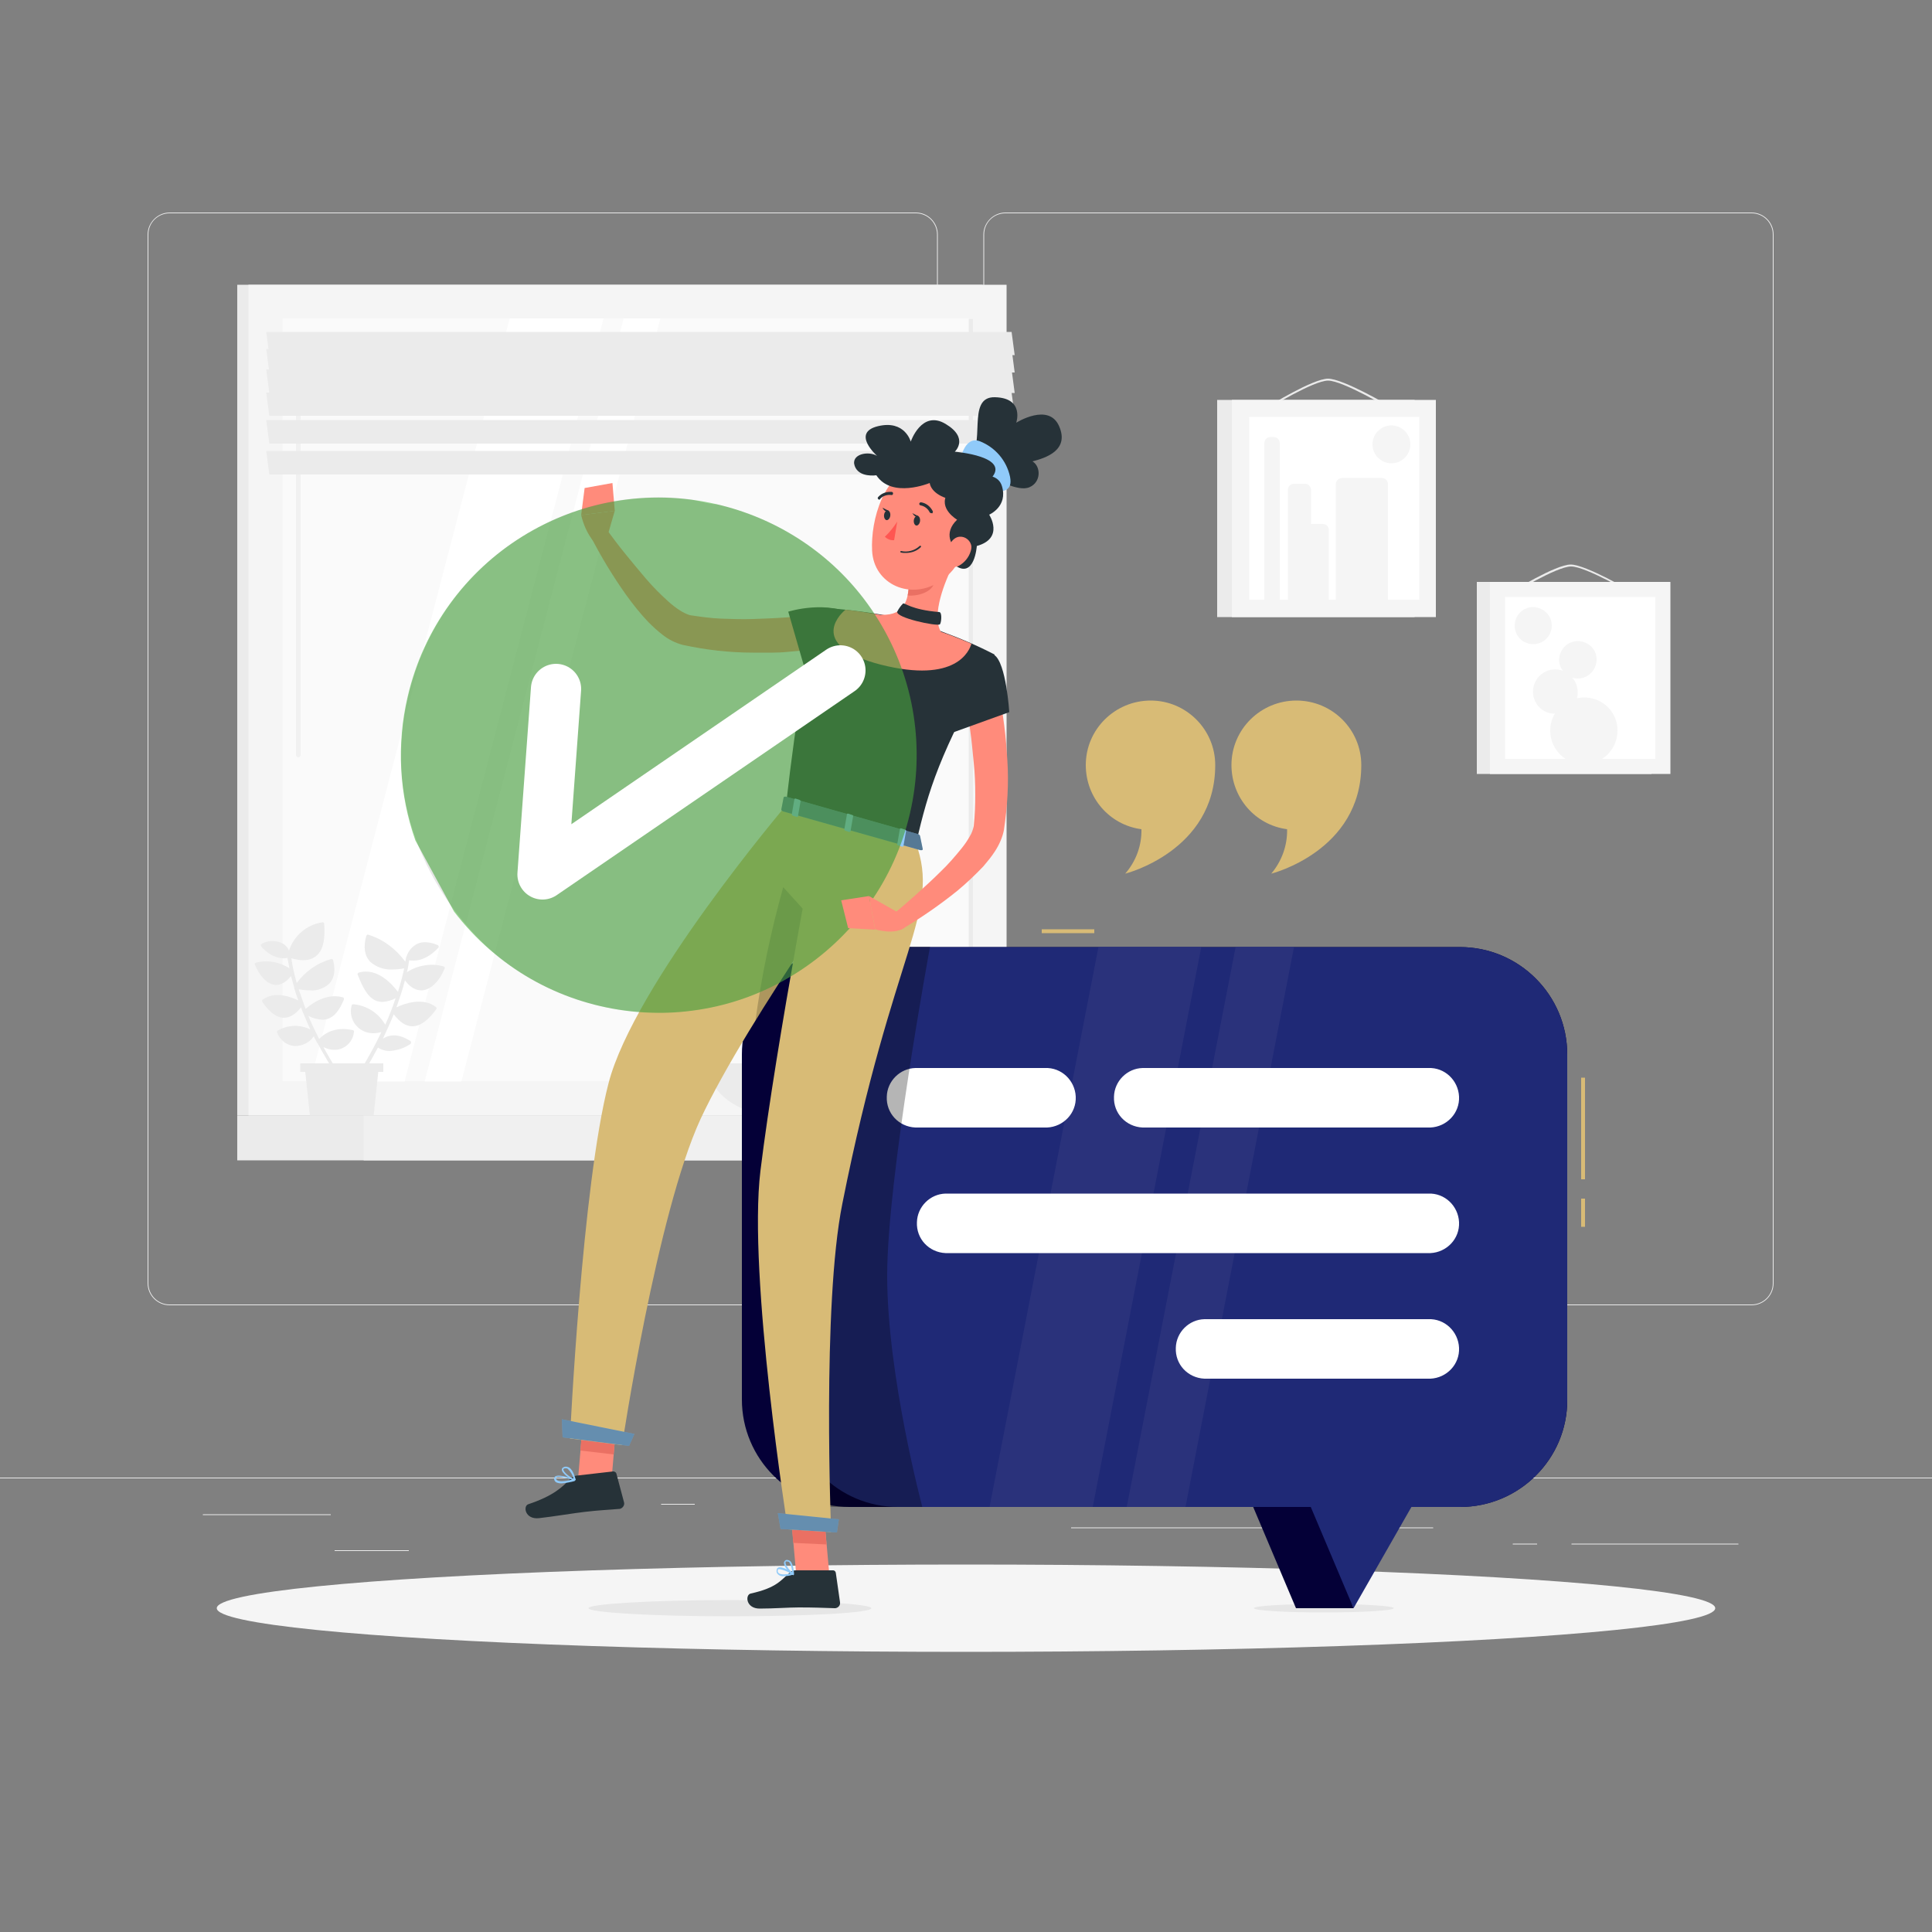<?xml version="1.0" encoding="utf-8"?>
<!-- Generator: Adobe Illustrator 26.3.1, SVG Export Plug-In . SVG Version: 6.00 Build 0)  -->
<svg version="1.1" id="Layer_1" xmlns="http://www.w3.org/2000/svg" xmlns:xlink="http://www.w3.org/1999/xlink" x="0px" y="0px"
	 viewBox="0 0 500 500" style="enable-background:new 0 0 500 500;" xml:space="preserve">
<rect x="0" y="0" width="500" height="500" fill="#808080" stroke="none"/>
<style type="text/css">
	.st0{fill:#EBEBEB;}
	.st1{fill:#F5F5F5;}
	.st2{fill:#F0F0F0;}
	.st3{fill:#FAFAFA;}
	.st4{fill:#FFFFFF;}
	.st5{fill:#F1F1F1;}
	.st6{fill:#E6E6E6;}
	.st7{fill:#040037;}
	.st8{fill:#D8BB76;}
	.st9{fill:#1F2976;}
	.st10{opacity:0.7;fill:#2F377E;enable-background:new    ;}
	.st11{opacity:0.29;enable-background:new    ;}
	.st12{fill:#FF8B7B;}
	.st13{fill:#263238;}
	.st14{fill:#90CAF9;}
	.st15{fill:#EA7063;}
	.st16{opacity:0.3;enable-background:new    ;}
	.st17{opacity:0.2;enable-background:new    ;}
	.st18{opacity:0.4;enable-background:new    ;}
	.st19{fill:#FF5652;}
	.st20{opacity:0.6;fill:#54B948;enable-background:new    ;}
	.st21{opacity:0.1;enable-background:new    ;}
	.st22{fill:none;stroke:#FFFFFF;stroke-width:13;stroke-linecap:round;stroke-linejoin:round;stroke-miterlimit:10;}
</style>
<g id="freepik--background-complete--inject-175">
	<g id="freepik--group--inject-175">
		<rect y="382.4" class="st0" width="500" height="0.2"/>
		<rect x="52.5" y="391.9" class="st0" width="33.1" height="0.2"/>
		<rect x="171.1" y="389.2" class="st0" width="8.7" height="0.2"/>
		<rect x="86.6" y="401.2" class="st0" width="19.2" height="0.2"/>
		<rect x="406.7" y="399.5" class="st0" width="43.2" height="0.2"/>
		<rect x="391.5" y="399.5" class="st0" width="6.3" height="0.2"/>
		<rect x="277.2" y="395.3" class="st0" width="93.7" height="0.2"/>
		<path class="st0" d="M237,337.8H43.9c-3.2,0-5.7-2.6-5.7-5.7V60.7c0-3.1,2.6-5.7,5.7-5.7H237c3.2,0,5.7,2.6,5.7,5.7c0,0,0,0,0,0
			v271.4C242.7,335.2,240.2,337.8,237,337.8z M43.9,55.2c-3,0-5.5,2.4-5.5,5.5v271.4c0,3,2.4,5.5,5.5,5.5H237c3,0,5.5-2.4,5.5-5.5
			V60.7c0-3-2.4-5.5-5.5-5.5H43.9z"/>
		<path class="st0" d="M453.3,337.8H260.2c-3.2,0-5.7-2.6-5.7-5.7V60.7c0-3.1,2.6-5.7,5.7-5.7h193.1c3.1,0,5.7,2.5,5.7,5.7v271.4
			C459,335.2,456.5,337.8,453.3,337.8z M260.2,55.2c-3,0-5.5,2.4-5.5,5.5v271.4c0,3,2.4,5.5,5.5,5.5h193.1c3,0,5.5-2.4,5.5-5.5V60.7
			c0-3-2.4-5.5-5.5-5.5H260.2z"/>
		<rect x="61.4" y="73.7" class="st0" width="192.9" height="215"/>
		<rect x="64.3" y="73.7" class="st1" width="196.2" height="215"/>
		<rect x="61.4" y="288.7" class="st0" width="192.9" height="11.6"/>
		<rect x="94.1" y="288.7" class="st2" width="196.2" height="11.6"/>
		<rect x="73.1" y="82.4" class="st3" width="178.7" height="197.4"/>
		<polygon class="st4" points="80.3,279.9 131.9,82.4 156.2,82.4 104.7,279.9 		"/>
		<path class="st5" d="M77.2,196c-0.3,0-0.6-0.3-0.6-0.6l0,0V88.2c0-0.3,0.4-0.6,0.7-0.5c0.3,0,0.5,0.3,0.5,0.5v107.2
			C77.8,195.7,77.5,196,77.2,196C77.2,196,77.2,196,77.2,196z"/>
		<polygon class="st4" points="109.9,279.9 161.4,82.4 170.9,82.4 119.4,279.9 		"/>
		<rect x="250.7" y="82.5" class="st0" width="1.1" height="197.4"/>
		<polygon class="st0" points="262.6,91.9 69.7,91.9 68.9,85.9 261.8,85.9 		"/>
		<polygon class="st0" points="262.6,96.4 69.7,96.4 68.9,90.3 261.8,90.3 		"/>
		<polygon class="st0" points="262.6,101.7 69.7,101.7 68.9,95.6 261.8,95.6 		"/>
		<polygon class="st0" points="262.6,107.6 69.7,107.6 68.9,101.6 261.8,101.6 		"/>
		<polygon class="st0" points="262.6,114.8 69.7,114.8 68.9,108.7 261.8,108.7 		"/>
		<polygon class="st0" points="262.6,122.8 69.7,122.8 68.9,116.7 261.8,116.7 		"/>
		<polygon class="st0" points="77.7,275.2 99.2,275.2 99.2,277.4 97.9,277.4 96.7,288.7 80.2,288.7 79,277.4 77.7,277.4 		"/>
		<path class="st0" d="M76.1,255.4L76.1,255.4c-0.3-0.9-0.5-1.9-0.8-2.8c-1.4,1.8-2.8,2.3-3.8,2.3h-0.3c-2-0.2-4-2.2-5.2-5.2
			c-0.1-0.1-0.1-0.2,0-0.4c0.1-0.1,0.2-0.2,0.3-0.2c2.9-0.7,6-0.2,8.6,1.5c-0.2-0.9-0.3-1.8-0.5-2.7c-0.3,0.1-0.7,0.1-1,0.1
			c-3.3,0-5.7-2.9-5.8-3.1c-0.2-0.2-0.1-0.5,0.1-0.6c0,0,0.1,0,0.1-0.1c1.6-0.8,3.4-0.9,5-0.2c0.9,0.4,1.6,1.1,2,2
			c1.3-3.9,4.6-6.7,8.6-7.3c0.2-0.1,0.5,0.1,0.5,0.3c0,0,0,0.1,0,0.1c0.2,3,0.1,6.7-2.2,8.4c-0.9,0.7-2.1,1-3.2,1
			c-1,0-2.1-0.2-3.1-0.5c0.3,2.2,0.8,4.3,1.4,6.4c2.2-3,5.3-5.2,8.9-6.2c0.2-0.1,0.5,0.1,0.5,0.3c0.7,2.6,0.3,4.7-1,6.1
			c-1.4,1.2-3.2,1.9-5,1.7c-1,0-2-0.1-2.9-0.3c0.6,1.8,1.2,3.5,1.8,5.1c1.3-1.2,5.3-4.2,9.6-3c0.1,0,0.2,0.1,0.3,0.2
			c0,0.1,0,0.2,0,0.4c-1.2,2.9-2.5,4.4-4.2,5c-0.4,0.1-0.9,0.2-1.4,0.2c-1.3-0.1-2.5-0.4-3.6-1c0.9,2.2,1.9,4.2,2.8,6
			c1-1.1,3.8-3.4,8.7-2.3c0.2,0,0.4,0.2,0.3,0.5c-0.2,1.9-1.4,3.5-3.1,4.2c-0.6,0.3-1.3,0.4-2,0.4c-1,0-1.9-0.3-2.8-0.7
			c2.2,4,3.9,6.6,4,6.6c0.1,0.2,0,0.5-0.2,0.6c-0.2,0.1-0.4,0-0.5-0.1c-1.7-2.6-3.3-5.3-4.8-8.1c0,0-0.1-0.1-0.1-0.1
			c-0.3-0.5-0.6-1.1-0.9-1.7c-1,1.5-2.7,2.4-4.5,2.5c-0.2,0-0.4,0-0.6,0c-2-0.2-3.7-1.6-4.4-3.5c-0.1-0.2,0-0.4,0.2-0.5
			c2.6-1.5,5.7-1.6,8.4-0.3c-0.6-1.3-1.2-2.7-1.8-4.2c0-0.1-0.1-0.1-0.1-0.2c-0.2-0.4-0.3-0.8-0.5-1.3c-1.4,1.8-2.9,2.7-4.4,2.7l0,0
			c-1.8,0-3.7-1.3-5.6-4.1c-0.1-0.2-0.1-0.5,0.1-0.6c3.1-2.3,7.3-0.7,9.2,0.2c-0.4-1.1-0.8-2.2-1.1-3.3L76.1,255.4z"/>
		<path class="st0" d="M98.7,267.1c-0.7,0.2-1.4,0.3-2.1,0.3c-3.2,0-5.8-2.5-5.8-5.7c0-0.5,0.1-1,0.2-1.5c0-0.2,0.2-0.3,0.5-0.3
			c3.4,0.3,6.5,2.3,8.2,5.3c1-2.2,1.9-4.5,2.7-6.9c-1,0.6-2.2,0.9-3.4,1c-0.5,0-0.9-0.1-1.4-0.2c-2.4-0.8-3.8-3.7-5-6.8
			c-0.1-0.1-0.1-0.2,0-0.4c0.1-0.1,0.2-0.2,0.3-0.2c4.9-1.4,8.8,3.3,10.1,5c0.6-2,1.2-4.1,1.6-6.1c-1,0.2-2.1,0.3-3.1,0.3
			c-2.1,0.1-4.1-0.6-5.7-2c-1.5-1.6-1.8-3.9-1-6.7c0.1-0.2,0.3-0.4,0.5-0.3c0,0,0,0,0,0c3.9,1.2,7.2,3.7,9.6,7l0.2-1.1
			c0-0.1,0.1-0.2,0.1-0.2c0.4-1.4,1.4-2.6,2.7-3.3c1.4-0.7,3.3-0.6,5.4,0.3c0.2,0.1,0.3,0.3,0.2,0.6c0,0,0,0.1-0.1,0.1
			c-0.1,0.1-2.8,3.3-6.4,3.3c-0.4,0-0.8,0-1.1-0.1c-0.2,1-0.3,2.1-0.6,3.1c2.8-1.8,6.2-2.4,9.5-1.5c0.2,0.1,0.4,0.3,0.3,0.5
			c0,0,0,0,0,0c-1.4,3.4-3.6,5.5-5.8,5.7h-0.3c-1.1,0-2.7-0.5-4.2-2.6c-0.6,2.4-1.4,4.7-2.2,7c2.1-1,6.8-2.7,10.2-0.1
			c0.2,0.1,0.2,0.4,0.1,0.6c-2.2,3-4.2,4.4-6.2,4.4l0,0c-1.6,0-3.2-1-4.8-3.1c-0.9,2.2-1.9,4.4-2.8,6.3c2.1-1.3,4.4-1.1,7.1,0.6
			c0.1,0.1,0.2,0.2,0.2,0.4c0,0.1-0.1,0.3-0.2,0.4c-1.6,1.1-3.6,1.7-5.5,1.8c-1,0-2-0.3-2.9-0.9c-1.9,3.6-3.9,7.1-6.2,10.4
			c-0.1,0.1-0.2,0.2-0.4,0.2c-0.1,0-0.2,0-0.3-0.1c-0.2-0.2-0.3-0.4-0.1-0.7c0,0,0,0,0,0C93.7,276.6,96.4,271.9,98.7,267.1z"/>
		<rect x="382.2" y="150.6" class="st0" width="45.2" height="49.7"/>
		<path class="st0" d="M422.7,153.8c0,0-0.1,0-0.1,0c-0.1-0.1-12.2-7.2-16-7.2s-15.4,7.2-15.5,7.2c-0.1,0.1-0.3,0-0.4-0.1
			c-0.1-0.1,0-0.3,0.1-0.3c0,0,0,0,0,0c0.5-0.3,11.8-7.3,15.7-7.3s15.8,7,16.3,7.3c0.1,0.1,0.2,0.2,0.1,0.4
			C422.9,153.8,422.8,153.8,422.7,153.8z"/>
		<rect x="385.6" y="150.6" class="st1" width="46.7" height="49.7"/>
		<rect x="389.5" y="154.5" class="st4" width="38.9" height="41.9"/>
		<path class="st1" d="M410,180.5c-0.6,0-1.2,0.1-1.9,0.2c0.2-0.5,0.2-1.1,0.2-1.6c0-1.4-0.5-2.7-1.4-3.7c0.4,0.1,0.9,0.2,1.4,0.2
			c2.7,0,4.8-2.1,4.9-4.8s-2.1-4.8-4.8-4.9c-2.7,0-4.8,2.1-4.9,4.8c0,1.1,0.3,2.1,1,2.9c-3-1.1-6.3,0.4-7.4,3.4s0.4,6.3,3.4,7.4
			c0.6,0.2,1.2,0.3,1.9,0.3c-0.8,1.3-1.2,2.8-1.2,4.4c0,4.8,3.9,8.7,8.7,8.7c4.8,0,8.7-3.9,8.7-8.7
			C418.7,184.4,414.8,180.5,410,180.5z"/>
		<path class="st1" d="M401.6,161.9c0,2.6-2.1,4.8-4.8,4.8s-4.8-2.1-4.8-4.8c0-2.6,2.1-4.8,4.8-4.8c0,0,0,0,0,0
			C399.5,157.2,401.6,159.3,401.6,161.9z"/>
		<rect x="315" y="103.5" class="st0" width="51.1" height="56.2"/>
		<path class="st0" d="M359.8,105.8c0,0-0.1,0-0.1,0c-0.1-0.1-12.2-7.3-16-7.3s-15.4,7.2-15.5,7.2c-0.1,0.1-0.3,0-0.3-0.1
			c0,0,0,0,0,0c-0.1-0.1,0-0.3,0.1-0.3c0.5-0.3,11.8-7.3,15.7-7.3s15.8,7,16.3,7.3c0.1,0.1,0.2,0.2,0.1,0.3c0,0,0,0,0,0
			C360,105.7,359.9,105.8,359.8,105.8z"/>
		<rect x="318.8" y="103.5" class="st1" width="52.8" height="56.2"/>
		<rect x="323.3" y="107.9" class="st4" width="44" height="47.3"/>
		<path class="st1" d="M328.8,113.1h0.8c0.9,0,1.6,0.7,1.6,1.6v41.8c0,0.9-0.7,1.6-1.6,1.6h-0.8c-0.9,0-1.6-0.7-1.6-1.6v-41.8
			C327.2,113.8,327.9,113.1,328.8,113.1z"/>
		<path class="st1" d="M342.4,135.6h-2.8h-0.3v-8.8c0-0.9-0.7-1.6-1.6-1.6h-2.8c-0.9,0-1.6,0.7-1.6,1.6v29.6c0,0.9,0.7,1.6,1.6,1.6
			h2.8c0.3,0,0.7-0.1,0.9-0.3c0.3,0.2,0.6,0.3,0.9,0.3h2.8c0.9,0,1.6-0.7,1.6-1.6v-19.3C343.9,136.3,343.2,135.6,342.4,135.6z"/>
		<path class="st1" d="M347.3,123.7h10.3c0.9,0,1.6,0.7,1.6,1.6v31.2c0,0.9-0.7,1.6-1.6,1.6h-10.3c-0.9,0-1.6-0.7-1.6-1.6v-31.2
			C345.7,124.4,346.5,123.7,347.3,123.7z"/>
		<circle class="st1" cx="360.1" cy="115" r="4.9"/>
		<path class="st0" d="M183.1,275.2c0,7.5,8.1,13.5,18,13.5s18-6,18-13.5H183.1z"/>
	</g>
</g>
<g id="freepik--Shadow--inject-175">
	<ellipse id="freepik--path--inject-175" class="st1" cx="250" cy="416.2" rx="193.9" ry="11.3"/>
</g>
<g id="freepik--speech-bubble--inject-175">
	<g id="freepik--group--inject-175_00000134963331717041191690000005296983799012429997_">
		<ellipse class="st6" cx="342.6" cy="416.2" rx="18.1" ry="1.1"/>
		<g id="freepik--group--inject-175_00000031895116813765519810000001479785180566014361_">
			<path class="st7" d="M377.8,390h-158c-15.4,0-27.8-12.5-27.8-27.8v-89.3c0-15.4,12.5-27.8,27.8-27.8h158
				c15.4,0,27.8,12.5,27.8,27.8v89.3C405.7,377.5,393.2,390,377.8,390z"/>
			<polygon id="freepik--path--inject-175_00000067921323538913055230000014947509421581843096_" class="st7" points="350.3,416.2 
				335.4,416.2 305,344.3 327.9,344.3 			"/>
		</g>
		<g id="freepik--group--inject-175_00000038410743927629420190000004860731909247934623_">
			<g id="freepik--group--inject-175_00000014601543159547582770000001759524844008299956_">
				<rect x="409.2" y="310.2" class="st8" width="1" height="7.3"/>
			</g>
			<g id="freepik--group--inject-175_00000015328378376848735330000009708840220257572747_">
				<rect x="409.2" y="278.9" class="st8" width="1" height="26.3"/>
			</g>
			<g id="freepik--group--inject-175_00000158711412574177591640000017743729672681086121_">
				<rect x="269.6" y="240.5" class="st8" width="13.6" height="1"/>
			</g>
			<g id="freepik--group--inject-175_00000103966434693636709540000009938998652724528804_">
				<polygon class="st9" points="391.4,344.3 350.3,416.2 319.9,344.3 				"/>
			</g>
			<g id="freepik--group--inject-175_00000116226186935495055680000013236651504502169220_">
				<path id="freepik--rectangle--inject-175" class="st9" d="M377.9,390H232.4c-15.4,0-27.8-12.5-27.8-27.8v-89.3
					c0-15.4,12.5-27.8,27.8-27.8h145.4c15.4,0,27.8,12.5,27.8,27.8v89.3C405.7,377.5,393.2,390,377.9,390z"/>
			</g>
			<g id="freepik--group--inject-175_00000013167154062998987740000002728708301065236610_">
				<polygon class="st10" points="282.8,390 256.1,390 284.3,245 310.9,245 				"/>
				<polygon class="st10" points="306.8,390 291.6,390 319.8,245 334.9,245 				"/>
			</g>
		</g>
		<g id="freepik--group--inject-175_00000046328149227882702400000011011007427815994282_">
			<path id="freepik--path--inject-175_00000083804744415182194150000010609010296308149947_" class="st4" d="M369.6,291.8h-73.9
				c-4.3-0.2-7.6-3.7-7.4-8c0.1-4,3.4-7.3,7.4-7.4h73.9c4.3-0.2,7.8,3.2,8,7.4c0.2,4.3-3.2,7.8-7.4,8
				C370,291.8,369.8,291.8,369.6,291.8z"/>
			<path id="freepik--path--inject-175_00000066480058894778240850000013035220611429982640_" class="st4" d="M270.4,291.8h-33.5
				c-4.3-0.2-7.6-3.7-7.4-8c0.1-4,3.4-7.3,7.4-7.4h33.5c4.3-0.2,7.8,3.2,8,7.4c0.2,4.3-3.2,7.8-7.4,8
				C270.7,291.8,270.6,291.8,270.4,291.8z"/>
			<path id="freepik--path--inject-175_00000078751804136748851990000009071460332677734038_" class="st4" d="M369.6,324.3H244.7
				c-4.3-0.2-7.6-3.7-7.4-8c0.1-4,3.4-7.3,7.4-7.4h124.9c4.3-0.2,7.8,3.2,8,7.4c0.2,4.3-3.2,7.8-7.4,8
				C370,324.3,369.8,324.3,369.6,324.3z"/>
			<path id="freepik--path--inject-175_00000096748447344701006250000006073728334605693849_" class="st4" d="M369.6,356.8h-57.9
				c-4.3-0.2-7.6-3.7-7.4-8c0.1-4,3.4-7.3,7.4-7.4h57.9c4.3-0.2,7.8,3.2,8,7.4c0.2,4.3-3.2,7.8-7.4,8
				C370,356.8,369.8,356.8,369.6,356.8z"/>
		</g>
		<path id="freepik--path--inject-175_00000171689634999143927940000004207072213333760405_" class="st11" d="M240.7,245
			c0,0-11.1,59.8-11.1,85.1c0,25.9,9.1,59.9,9.1,59.9h-29.2l-1.9-32.8c-1.8-30.7,1.2-61.5,9-91.2l5.5-21L240.7,245z"/>
	</g>
</g>
<path id="freepik--path--inject-175_00000038385990987868893240000003878213633250963641_" class="st6" d="M225.5,416.2
	c0,1.2-16.4,2.1-36.6,2.1s-36.6-1-36.6-2.1s16.4-2.1,36.6-2.1S225.5,415.1,225.5,416.2z"/>
<path id="freepik--path--inject-175_00000035516415887094042390000009735810363180649903_" class="st12" d="M212.9,167.7
	c-3.1,0.5-6,0.7-9,1s-6,0.2-9,0.2c-6.1,0-12.2-0.7-18.2-2c-1.9-0.5-3.7-1.4-5.2-2.6c-1.3-1-2.5-2.1-3.7-3.3c-2.1-2.2-4-4.6-5.8-7.1
	c-3.4-4.8-6.5-9.9-9.2-15.2l3.8-2.2c1.7,2.3,3.4,4.6,5.2,6.8s3.6,4.4,5.4,6.5c1.8,2.1,3.7,4,5.8,5.9c0.9,0.8,1.9,1.6,3,2.3
	c0.8,0.5,1.6,0.9,2.5,1.2c2.7,0.4,5.4,0.8,8.1,0.9c2.8,0.1,5.5,0.2,8.3,0.1s5.6-0.2,8.4-0.4s5.6-0.5,8.3-0.8L212.9,167.7z"/>
<path id="freepik--path--inject-175_00000010284939642695407940000015239067966440605350_" class="st13" d="M221.9,159.6
	c-7.6-4.6-17.9-1.3-17.9-1.3l5.2,18c0,0,8.2-2.3,11.5-5.8C224.1,166.9,226.5,162.4,221.9,159.6z"/>
<path id="freepik--path--inject-175_00000073691242619686224540000003720153894472660142_" class="st12" d="M157.3,138.4l1.8-6.2
	l-8.7,1.1c0.6,2.5,1.6,4.8,3.2,6.8L157.3,138.4z"/>
<polygon id="freepik--path--inject-175_00000104705371339441336060000012578717008969065088_" class="st12" points="158.5,125 
	151.3,126.3 150.4,133.3 159.1,132.2 "/>
<path id="freepik--path--inject-175_00000008133647246805233090000011941116080299599237_" class="st13" d="M257.5,102.8
	c7.7,0.2,5.5,6.6,5.5,6.6s8.4-5.3,11.1,0.9s-3.4,8.2-6.9,9.1c2.2,1.3,2.3,5.4-0.8,6.7s-8.3-2.4-12.2-2.3l-3.9-4.6
	C255.6,115.8,249.8,102.6,257.5,102.8z"/>
<path id="freepik--path--inject-175_00000029041980696847512240000003874898951895818159_" class="st14" d="M256.3,126.9
	c3.4,0.6,5.8,0.2,5.1-3.5c-0.9-4.2-3.8-7.6-7.8-9.2c-4.2-1.6-5.2,5.4-5.2,5.4L256.3,126.9z"/>
<polygon id="freepik--path--inject-175_00000183956572766350505400000002671972768146400653_" class="st12" points="158,386.1 
	149.4,385.1 151.1,365.2 159.7,366.1 "/>
<polygon id="freepik--path--inject-175_00000060743146665196047780000005252120909545324731_" class="st12" points="214.8,409.4 
	206.2,409 204.4,388.9 213,389.3 "/>
<path id="freepik--path--inject-175_00000123419928291362289430000004762574827780721836_" class="st13" d="M205.9,406.4h9.7
	c0.3,0,0.6,0.2,0.7,0.6l1.1,7.7c0.1,0.8-0.5,1.4-1.2,1.5c-0.1,0-0.1,0-0.2,0c-3.4-0.1-5-0.2-9.3-0.2c-2.6,0-6.5,0.3-10.1,0.3
	s-3.8-3.6-2.3-3.9c6.8-1.5,7.8-3.5,10.1-5.4C204.8,406.6,205.4,406.4,205.9,406.4z"/>
<path id="freepik--path--inject-175_00000128485208000734191130000000520638029205850798_" class="st13" d="M149.1,381.9l9.6-1.1
	c0.3,0,0.7,0.2,0.8,0.5l2,7.5c0.2,0.7-0.3,1.5-1.1,1.7c0,0-0.1,0-0.1,0c-3.4,0.3-5,0.3-9.2,0.8c-2.6,0.3-8,1.2-11.6,1.6
	s-4.2-3.1-2.8-3.6c6.6-2.2,8.9-4.5,11-6.7C148.1,382.3,148.6,382,149.1,381.9z"/>
<polygon id="freepik--path--inject-175_00000165926375578099650830000007250146401603535530_" class="st15" points="151.1,365.2 
	150.2,375.4 158.8,376.4 159.7,366.1 "/>
<polygon id="freepik--path--inject-175_00000073723918424477636710000016037317087621145987_" class="st15" points="213,389.3 
	204.4,388.9 205.3,399.3 213.9,399.7 "/>
<path id="freepik--path--inject-175_00000145051345483111330390000000067365084942284672_" class="st13" d="M213.6,157.3
	c0,0-4.4,0.3-10.2,51.2l33.7,9.6c3.3-13.9,5.7-22.4,20.3-48.7c-4.4-2.3-9.1-4.3-13.8-6c-5-1.8-10.1-3.3-15.3-4.3
	C221.5,157.9,213.6,157.3,213.6,157.3z"/>
<path id="freepik--path--inject-175_00000121976421411786371740000002495111576967247014_" class="st12" d="M246.9,145.8
	c-2.4,4.6-5.9,13.4-3.4,17.7c0,0-2.8,4.6-11.9,2c-10.1-2.9-3.4-6.4-3.4-6.4c5.9,0.2,6.9-3.9,7-8L246.9,145.8z"/>
<path id="freepik--path--inject-175_00000169532055735150876820000011793080111059906439_" class="st12" d="M218.8,157.8
	c2.8,0.3,6.2,0.8,9.4,1.4c5.2,1.1,10.3,2.5,15.3,4.3c2.9,1,5.6,2.1,7.9,3.1c-0.5,1.7-3.8,10.4-23.5,5.4
	C209.7,167.3,216.7,159.5,218.8,157.8z"/>
<path id="freepik--path--inject-175_00000046324472333714846830000016321705695536620948_" class="st15" d="M242.1,148l-6.9,3.2
	c0,1-0.1,1.9-0.3,2.9c2.2,0.3,5.9-0.7,6.7-2.8C242,150.2,242.2,149.1,242.1,148z"/>
<path id="freepik--path--inject-175_00000176003149980825458400000007308700170460852615_" class="st12" d="M251.3,134.9
	c-2.1,8.3-2.8,11.9-7.8,15.4c-7.6,5.3-17.4,1-17.8-7.8c-0.4-7.9,3-20.2,11.9-22c6.3-1.3,12.5,2.7,13.9,9
	C251.8,131.3,251.7,133.1,251.3,134.9z"/>
<path id="freepik--path--inject-175_00000145779837967567728150000006151226356218936494_" class="st13" d="M248.6,142.9
	c-2.5-1.3-4.5-5-0.9-8.4c0,0-5-2.9-2.5-6.8s12.5-7.2,14.1-1.9s-3.3,7.4-3.3,7.4s4,6.1-3.2,8.1c0,0-0.6,8.8-5.8,4.9L248.6,142.9z"/>
<path id="freepik--path--inject-175_00000152253726452878022250000017164373439256919717_" class="st12" d="M251.2,142.7
	c-0.5,1.6-1.6,2.9-3,3.7c-1.9,1-3.4-0.6-3.2-2.7c0.1-1.9,1.3-4.7,3.4-4.8c1.5-0.1,2.9,1.1,3,2.6C251.4,142,251.3,142.4,251.2,142.7z
	"/>
<path id="freepik--path--inject-175_00000052826834659884598330000016897478887420549760_" class="st8" d="M203.3,208.6
	c0,0-39.2,46.2-45.8,71.7c-6.9,26.5-10,92-10,92L161,374c0,0,9-59.9,20.3-84.4c12.1-26,46.8-74.1,46.8-74.1L203.3,208.6z"/>
<polygon id="freepik--path--inject-175_00000123419689367618460100000015917655034484050835_" class="st14" points="162.8,374.2 
	145.6,372 145.4,367.3 164.2,371.1 "/>
<polygon id="freepik--path--inject-175_00000037682141818620103790000001322660967726815645_" class="st16" points="162.8,374.2 
	145.6,372 145.4,367.3 164.2,371.1 "/>
<path id="freepik--path--inject-175_00000059308464604578598320000015821644223830446226_" class="st17" d="M202.7,229.6
	c-3.2,11.4-5.6,22.9-7.2,34.6c3.6-5.8,7.4-11.7,11-17.2c1.3-2.9,2.7-5.9,4-8.7c0,0,0-0.1,0-0.1L202.7,229.6z"/>
<path id="freepik--path--inject-175_00000153670218475557412720000000759105031304624019_" class="st8" d="M212.2,211.1
	c0,0-11.3,58.4-15.4,91.9c-3.3,27.1,7.1,92.8,7.1,92.8l11.2,0.7c0,0-2.4-58.7,2.9-85c13.2-66.4,25.6-75.3,19-93.4L212.2,211.1z"/>
<polygon id="freepik--path--inject-175_00000132800455823350644720000002674576623887186864_" class="st14" points="216.6,396.6 
	202,395.7 201.3,391.6 217.1,393.2 "/>
<polygon id="freepik--path--inject-175_00000036226911310480514520000005066458343172721812_" class="st16" points="216.6,396.6 
	202,395.7 201.3,391.6 217.1,393.2 "/>
<path id="freepik--path--inject-175_00000153696526520397714680000008169149840567912617_" class="st14" d="M238.1,216.3l0.7,3.4
	c0.1,0.3-0.3,0.4-0.7,0.3l-35.4-10c-0.3-0.1-0.5-0.3-0.5-0.5l0.6-3.1c0-0.2,0.4-0.3,0.7-0.2l34.2,9.7
	C237.9,216,238,216.1,238.1,216.3z"/>
<path id="freepik--path--inject-175_00000100346715030916909520000009675150414413214121_" class="st18" d="M238.1,216.3l0.7,3.4
	c0.1,0.3-0.3,0.4-0.7,0.3l-35.4-10c-0.3-0.1-0.5-0.3-0.5-0.5l0.6-3.1c0-0.2,0.4-0.3,0.7-0.2l34.2,9.7
	C237.9,216,238,216.1,238.1,216.3z"/>
<path id="freepik--path--inject-175_00000155845032814505212360000010185708961353322369_" class="st14" d="M232.5,218.8l0.9,0.3
	c0.2,0.1,0.4,0,0.4-0.1l0.7-4c0-0.1-0.1-0.3-0.3-0.3l-0.9-0.3c-0.2-0.1-0.3,0-0.4,0.1l-0.7,4C232.1,218.6,232.3,218.8,232.5,218.8z"
	/>
<path id="freepik--path--inject-175_00000116209135052795198840000008223510564644043416_" class="st14" d="M205.2,211.1l0.9,0.3
	c0.2,0.1,0.4,0,0.4-0.1l0.7-4c0-0.1-0.1-0.2-0.3-0.3l-0.9-0.3c-0.2-0.1-0.4,0-0.4,0.1l-0.7,4C204.9,210.9,205,211,205.2,211.1z"/>
<path id="freepik--path--inject-175_00000068641308484135827930000012571406611056043193_" class="st14" d="M218.8,215l0.9,0.3
	c0.2,0,0.4,0,0.4-0.1l0.7-4c0-0.1-0.1-0.3-0.3-0.3l-0.9-0.3c-0.2-0.1-0.4,0-0.4,0.1l-0.7,4C218.5,214.8,218.6,214.9,218.8,215z"/>
<path id="freepik--path--inject-175_00000166670715793541031900000004330261513717676961_" class="st13" d="M238.1,134.9
	c-0.1,0.7-0.6,1.2-1,1.1s-0.7-0.7-0.6-1.4s0.6-1.2,1-1.1S238.2,134.2,238.1,134.9z"/>
<path id="freepik--path--inject-175_00000150077876713010984450000015452487063830812034_" class="st13" d="M230.4,133.5
	c-0.1,0.7-0.6,1.2-1,1.1s-0.7-0.7-0.6-1.4s0.6-1.2,1-1.1S230.5,132.8,230.4,133.5z"/>
<path id="freepik--path--inject-175_00000163782790385728028830000017091983621395717513_" class="st13" d="M230,132.2l-1.6-0.8
	C228.4,131.4,229,132.8,230,132.2z"/>
<path id="freepik--path--inject-175_00000135674459193278671400000017609771297322844848_" class="st19" d="M232.2,135
	c-0.9,1.4-2,2.8-3.2,3.9c0.6,0.6,1.5,1,2.4,0.9L232.2,135z"/>
<path id="freepik--path--inject-175_00000114779904568895884500000009918427927841276319_" class="st13" d="M234.4,143.1
	c-0.4,0-0.8,0-1.2-0.1c-0.1,0-0.2-0.1-0.2-0.2c0-0.1,0.1-0.2,0.2-0.2c1.7,0.4,3.5-0.1,4.8-1.3c0.1-0.1,0.2-0.1,0.3,0
	c0.1,0.1,0.1,0.2,0,0.3C237.3,142.6,235.9,143.1,234.4,143.1z"/>
<path id="freepik--path--inject-175_00000064346390996083970720000003773311416873285023_" class="st13" d="M241,132.8
	c-0.2,0-0.3-0.1-0.4-0.2c-0.4-0.9-1.3-1.6-2.3-1.8c-0.2,0-0.4-0.2-0.4-0.4c0-0.2,0.2-0.4,0.4-0.4c0,0,0.1,0,0.1,0
	c1.3,0.2,2.4,1.1,3,2.3c0.1,0.2,0,0.4-0.2,0.6C241.2,132.8,241.1,132.8,241,132.8z"/>
<path id="freepik--path--inject-175_00000018924380428245863730000013480473821172802945_" class="st13" d="M227.6,129.3
	c-0.1,0-0.2,0-0.3-0.1c-0.2-0.2-0.2-0.4,0-0.6c0,0,0,0,0,0c0.9-1,2.2-1.4,3.5-1.3c0.2,0,0.4,0.3,0.3,0.5c0,0.2-0.2,0.4-0.5,0.3
	c0,0,0,0,0,0c-1-0.1-2.1,0.2-2.8,1C227.8,129.2,227.7,129.3,227.6,129.3z"/>
<path id="freepik--path--inject-175_00000003067109761652519530000017581858598877296050_" class="st12" d="M258.4,178.9
	c0.7,3.1,1.1,5.9,1.5,8.9s0.6,6,0.8,8.9c0.4,6.1,0,12.2-0.9,18.2c-0.4,1.9-1.2,3.7-2.3,5.4c-0.9,1.4-1.9,2.6-3,3.9
	c-2.1,2.2-4.3,4.3-6.7,6.3c-4.6,3.7-9.5,7.1-14.6,10.1l-2.5-3.6c2.2-1.8,4.4-3.7,6.5-5.6s4.2-3.8,6.2-5.8c2-1.9,3.8-4,5.5-6.1
	c0.8-1,1.5-2,2.1-3.1c0.5-0.8,0.8-1.7,1-2.6c0.3-2.7,0.4-5.4,0.4-8.1c0-2.8-0.1-5.5-0.4-8.3s-0.5-5.6-0.9-8.3s-0.8-5.6-1.3-8.2
	L258.4,178.9z"/>
<path id="freepik--path--inject-175_00000060740753971722131060000001060881686761279890_" class="st13" d="M257.3,169.5
	c3.1,2,3.9,14.8,3.9,14.8l-15.8,5.7c0,0-2-11.1,0.6-15C248.8,170.7,253.8,167.2,257.3,169.5z"/>
<path class="st14" d="M202.9,407.9c-0.6,0.1-1.2-0.1-1.6-0.5c-0.3-0.3-0.4-0.7-0.3-1.1c0-0.3,0.2-0.5,0.4-0.6c1-0.5,3.6,1.2,3.9,1.4
	c0.1,0,0.1,0.1,0.1,0.2c0,0.1-0.1,0.1-0.2,0.2C204.5,407.8,203.7,407.9,202.9,407.9z M201.8,406.1c-0.1,0-0.2,0-0.3,0
	c-0.1,0-0.2,0.1-0.2,0.3c-0.1,0.3,0,0.5,0.2,0.7c0.4,0.4,1.6,0.5,3.1,0.1C203.8,406.7,202.8,406.3,201.8,406.1z"/>
<path class="st14" d="M205.2,407.6c0,0-0.1,0-0.1,0c-0.8-0.5-2.4-2.3-2.2-3.3c0.1-0.3,0.4-0.6,0.7-0.6c0.3,0,0.6,0.1,0.9,0.3
	c0.9,0.8,1,3.3,1,3.4c0,0.1,0,0.1-0.1,0.2C205.3,407.7,205.2,407.7,205.2,407.6z M203.7,404.1h-0.1c-0.3,0-0.3,0.1-0.3,0.2
	c-0.1,0.6,0.9,2,1.7,2.6c0-1-0.3-1.9-0.8-2.7C204,404.2,203.9,404.1,203.7,404.1z"/>
<path class="st14" d="M145.3,383.9c-0.5,0-1-0.1-1.4-0.3c-0.3-0.2-0.5-0.6-0.5-0.9c0-0.2,0.1-0.5,0.3-0.6c1-0.7,4.6,0.6,5,0.8
	c0.1,0,0.1,0.1,0.1,0.2c0,0.1-0.1,0.2-0.1,0.2C147.6,383.6,146.5,383.8,145.3,383.9z M144.6,382.2c-0.2,0-0.4,0-0.6,0.1
	c-0.1,0.1-0.1,0.1-0.1,0.2c0,0.2,0.1,0.5,0.3,0.6c0.6,0.4,2,0.3,3.9-0.2C146.9,382.6,145.8,382.3,144.6,382.2z"/>
<path class="st14" d="M148.7,383.2L148.7,383.2c-1.1-0.3-3.4-2-3.3-2.9c0-0.2,0.1-0.5,0.7-0.7c0.4-0.1,0.8,0,1.2,0.2
	c1.2,0.8,1.6,3,1.7,3.1c0,0.1,0,0.1-0.1,0.2C148.8,383.2,148.7,383.2,148.7,383.2z M146.4,380c-0.1,0-0.2,0-0.2,0
	c-0.4,0.1-0.4,0.2-0.4,0.3c0,0.6,1.5,1.9,2.6,2.4c-0.2-1-0.7-1.8-1.4-2.5C146.8,380,146.6,380,146.4,380L146.4,380z"/>
<path class="st20" d="M185.5,130.5c-35.9-8.3-71.7,14-80,49.8c-2.9,12.4-2.2,25.3,2,37.2l10,18.4c22.4,29.3,64.2,34.9,93.5,12.5
	s34.9-64.2,12.5-93.5C214.1,142.6,200.6,134,185.5,130.5L185.5,130.5z"/>
<path class="st21" d="M185.5,130.5c-2.3,0-4.9-1-7.2-1.3c-2.5-0.3-5-0.5-7.4-0.5c-4.9,0-9.7,0.5-14.5,1.5c-9.4,2-18.2,6.1-25.9,11.8
	c-16.8,12.6-26.5,32.4-26.7,53.4c-0.2,16.7,7,33,18,45.3c11.7,13.1,28.1,20.5,45.6,21.3c3.7,0.2,7.5,0.1,11.2-0.4
	c11.8-1.4,23-6,32.4-13.2c29.3-22.4,34.9-64.2,12.5-93.5C214.1,142.6,200.6,134,185.5,130.5C185.5,130.5,185.5,130.5,185.5,130.5z"
	/>
<path id="freepik--path--inject-175_00000059288876088077977270000014524261620849428640_" class="st12" d="M232.5,236.2l-7.6-4.3
	l1.6,8.6c0,0,5.3,1.7,7.9-0.7L232.5,236.2z"/>
<polygon id="freepik--path--inject-175_00000031914638990666510850000008783342098275976065_" class="st12" points="217.7,233 
	219.5,240.2 226.5,240.6 224.9,231.9 "/>
<path id="freepik--path--inject-175_00000161599548016055028920000017832495806570830769_" class="st13" d="M237.7,133.6l-1.6-0.8
	C236.2,132.8,236.8,134.2,237.7,133.6z"/>
<path id="freepik--path--inject-175_00000098908274413910105160000007880019475027234992_" class="st13" d="M248.4,129.6
	c-4.3-0.3-7.4-2.2-7.8-4.6c0,0-9.8,4.1-13.8-2c0,0-4.5,0.7-5.6-2.4s3.6-4,5.8-2.6c0,0-6.8-6,0.2-7.7s8.5,4,8.5,4s2.8-8.3,9-4.6
	s2.4,7.2,2.4,7.2s14.8,1.2,9.3,7C250.8,129.9,248.4,129.6,248.4,129.6z"/>
<path id="freepik--path--inject-175_00000148659506387093345900000006448078426192438966_" class="st13" d="M243.1,158.4
	c0.8,0.1,0.5,3,0.1,3.2c-0.9,0.5-11.4-1.7-11-3.3c0.4-0.8,0.9-1.5,1.5-2.1C234.1,155.9,235.7,157.8,243.1,158.4z"/>
<g id="freepik--quotation-marks--inject-175">
	<g id="freepik--group--inject-175_00000081639747987971678750000005017508272909467071_">
		<path class="st8" d="M297.8,181.3c-9.2,0-16.8,7.4-16.8,16.7c0,8.4,6.1,15.5,14.4,16.6c0.1,4.2-1.4,8.3-4.2,11.5
			c0,0,23.3-5.8,23.3-28.1C314.5,188.8,307,181.3,297.8,181.3L297.8,181.3z"/>
		<path class="st8" d="M335.5,181.3c-9.2,0-16.8,7.4-16.8,16.7c0,8.4,6.1,15.5,14.4,16.6c0.1,4.2-1.4,8.3-4.1,11.5
			c0,0,23.3-5.8,23.3-28.1C352.3,188.8,344.8,181.3,335.5,181.3C335.5,181.3,335.5,181.3,335.5,181.3z"/>
	</g>
</g>
<polyline class="st22" points="143.9,178.3 140.4,226.3 217.5,173.5 "/>
</svg>
